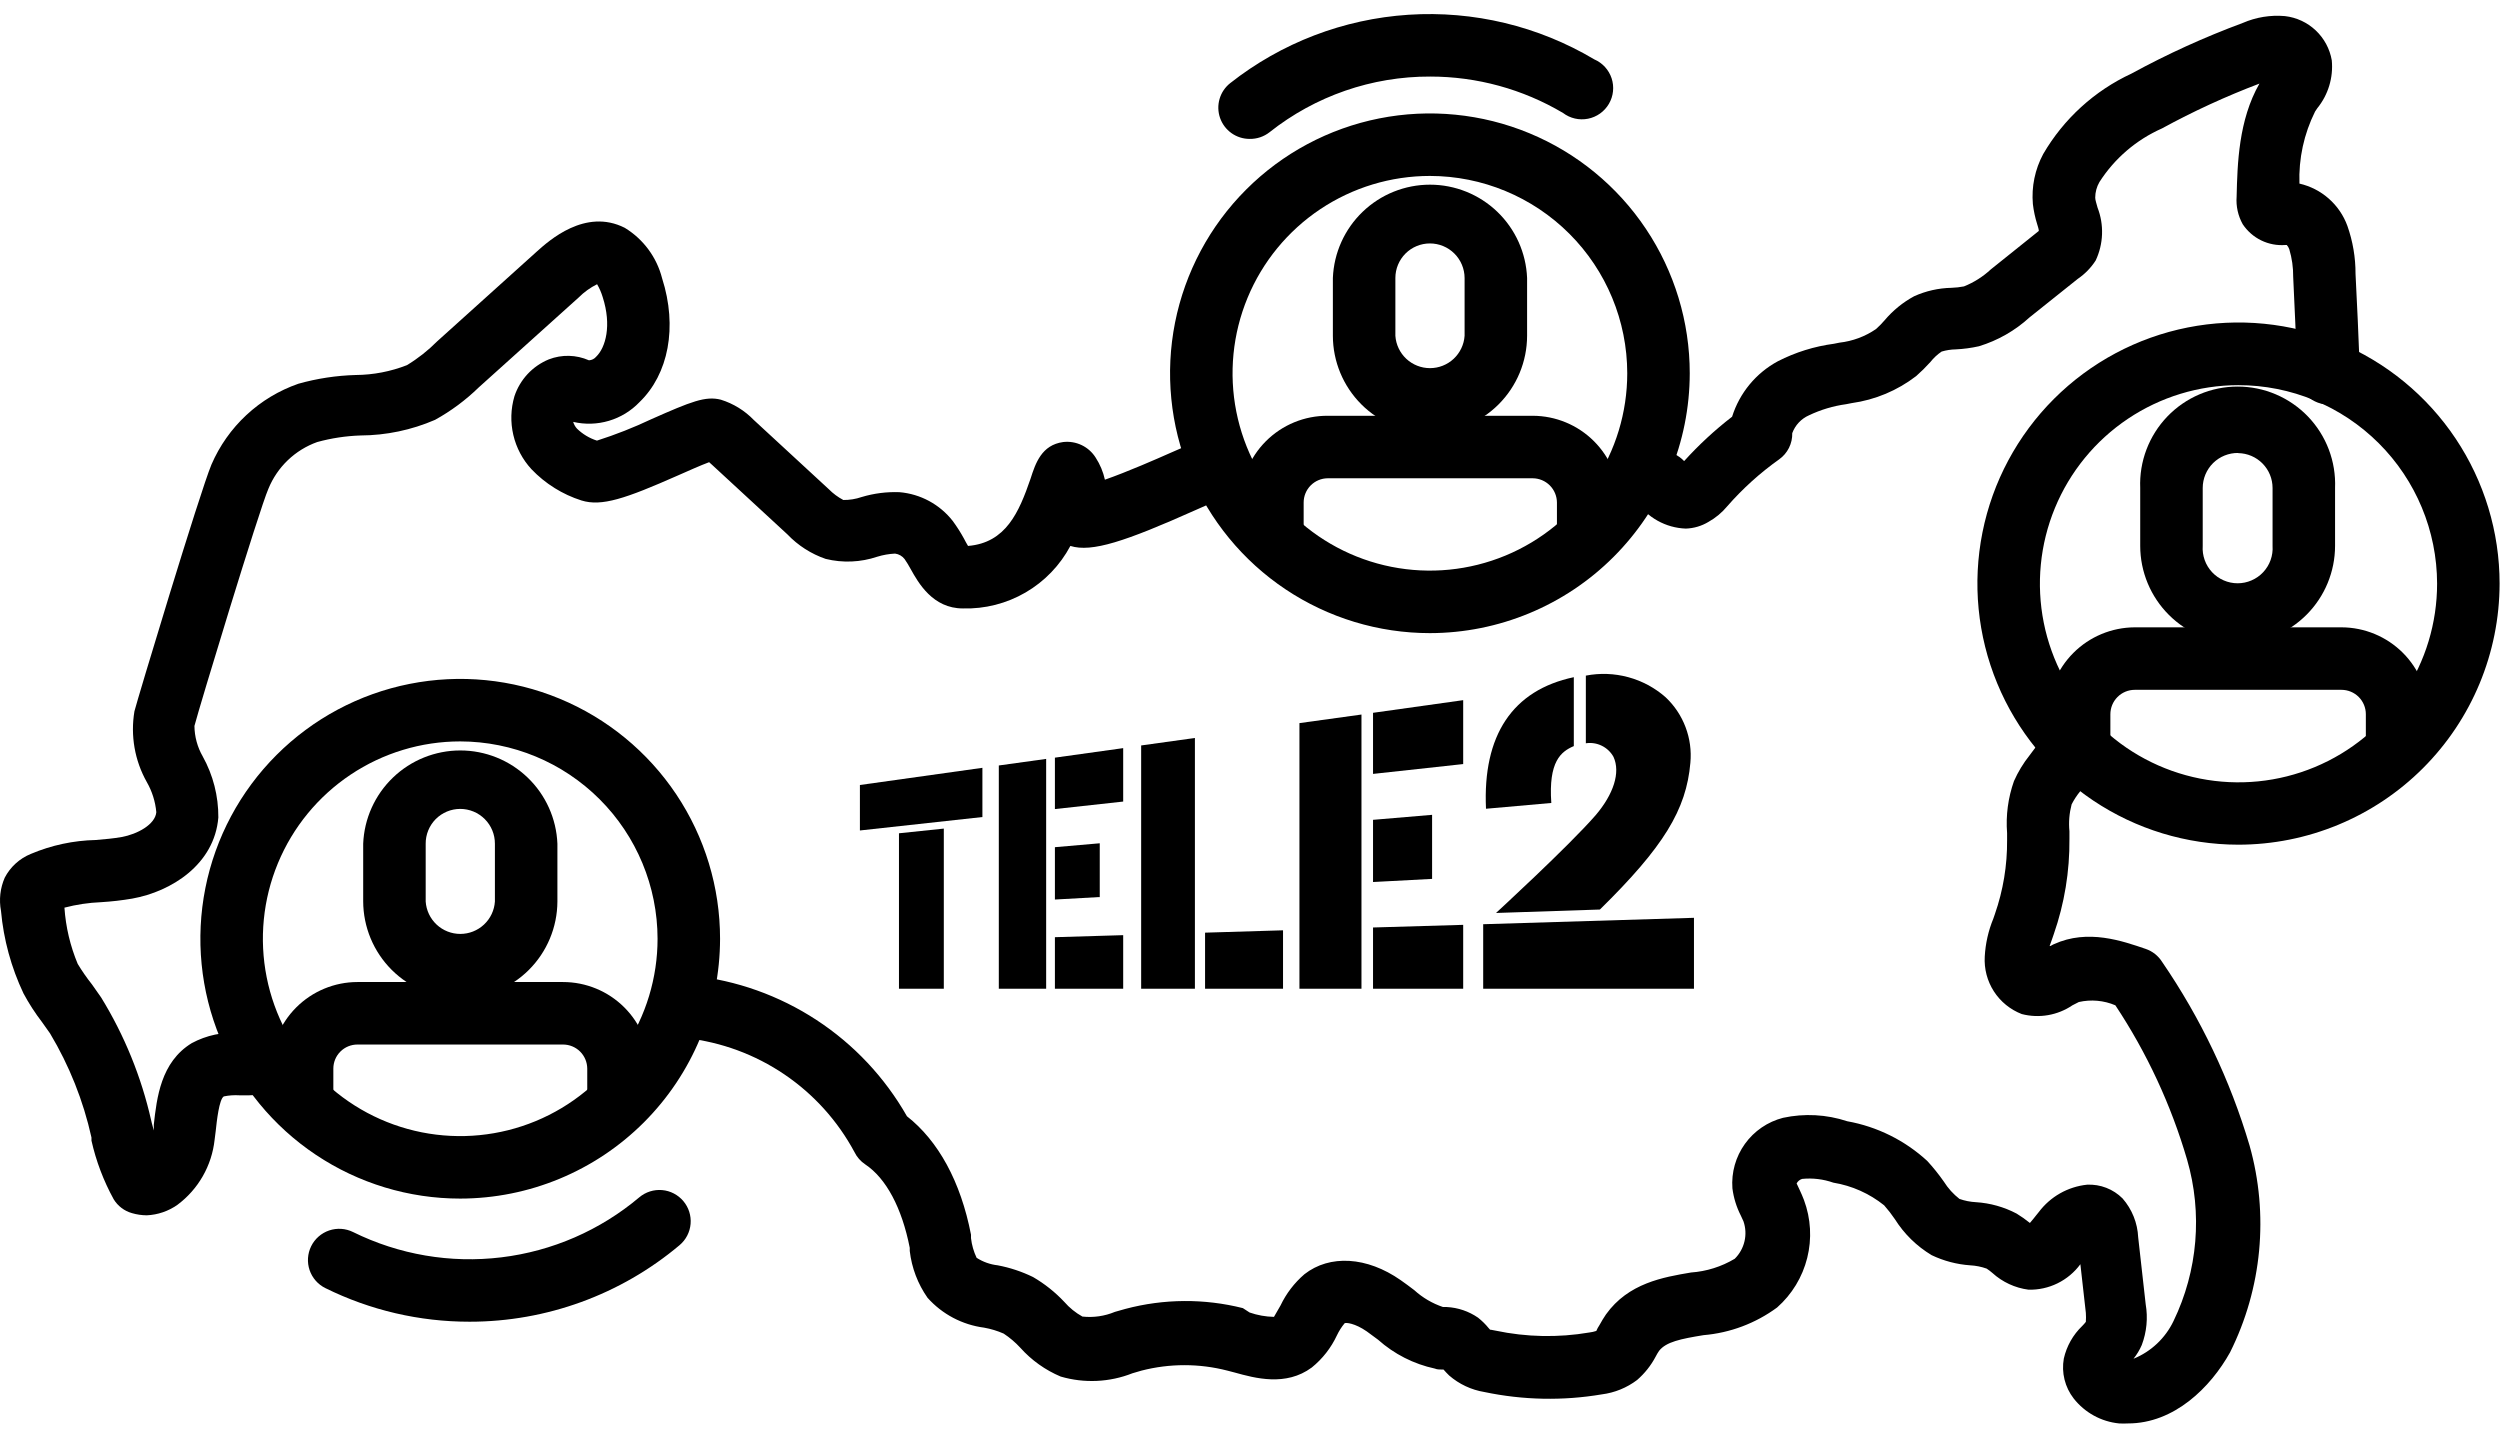 <svg width="160" height="92" viewBox="0 0 160 92" fill="none"
  xmlns="http://www.w3.org/2000/svg">
  <path d="M9.394 77.78C9.072 77.778 8.753 77.731 8.444 77.64C7.955 77.502 7.537 77.184 7.274 76.75C6.627 75.573 6.149 74.31 5.854 73V72.8C5.334 70.452 4.439 68.203 3.204 66.14C3.034 65.89 2.864 65.66 2.694 65.42C2.248 64.84 1.85 64.224 1.504 63.58C0.717 61.918 0.229 60.131 0.064 58.3C-0.073 57.582 0.011 56.839 0.304 56.17C0.663 55.481 1.255 54.943 1.974 54.65C3.292 54.092 4.704 53.79 6.134 53.76C6.724 53.71 7.274 53.66 7.784 53.57C8.784 53.39 9.934 52.77 10.004 51.98C9.942 51.3 9.734 50.642 9.394 50.05C8.62 48.675 8.342 47.076 8.604 45.52C8.774 44.83 12.784 31.52 13.534 29.73C14.052 28.53 14.814 27.45 15.771 26.56C16.728 25.67 17.86 24.989 19.094 24.56C20.293 24.222 21.529 24.034 22.774 24C23.893 23.991 25.002 23.778 26.044 23.37C26.747 22.944 27.395 22.433 27.974 21.85L34.354 16.1C35.124 15.41 37.454 13.3 39.984 14.58C41.172 15.303 42.03 16.462 42.374 17.81C43.374 20.93 42.784 23.95 40.924 25.74C40.388 26.3 39.715 26.711 38.971 26.932C38.228 27.153 37.439 27.177 36.684 27C36.73 27.16 36.812 27.307 36.924 27.43C37.285 27.783 37.723 28.046 38.204 28.2C39.4 27.818 40.569 27.357 41.704 26.82C44.234 25.7 45.154 25.33 46.134 25.58C46.935 25.829 47.661 26.276 48.244 26.88L53.044 31.31C53.317 31.586 53.631 31.819 53.974 32C54.372 32.003 54.768 31.939 55.144 31.81C55.931 31.573 56.752 31.468 57.574 31.5C58.237 31.557 58.88 31.75 59.465 32.066C60.05 32.383 60.564 32.816 60.974 33.34C61.239 33.7 61.48 34.077 61.694 34.47C61.764 34.61 61.864 34.79 61.954 34.94C64.374 34.74 65.214 32.79 65.954 30.64C66.274 29.64 66.664 28.48 68.044 28.29C68.45 28.243 68.861 28.312 69.229 28.489C69.597 28.666 69.907 28.943 70.124 29.29C70.403 29.721 70.603 30.198 70.714 30.7C72.124 30.21 74.084 29.35 74.894 28.99C75.704 28.63 76.154 28.44 76.464 28.33C76.849 28.005 77.342 27.837 77.846 27.86C78.349 27.883 78.825 28.095 79.179 28.453C79.533 28.812 79.738 29.291 79.754 29.795C79.769 30.299 79.595 30.79 79.264 31.17C78.859 31.613 78.34 31.938 77.764 32.11C77.554 32.18 77.094 32.39 76.504 32.65C72.024 34.65 69.874 35.37 68.504 34.94C67.844 36.181 66.849 37.213 65.634 37.92C64.418 38.627 63.029 38.98 61.624 38.94C59.694 38.94 58.774 37.3 58.284 36.42C58.166 36.2 58.035 35.986 57.894 35.78C57.745 35.587 57.526 35.461 57.284 35.43C56.897 35.448 56.514 35.516 56.144 35.63C55.08 35.989 53.935 36.038 52.844 35.77C51.913 35.45 51.073 34.912 50.394 34.2L45.584 29.76L45.384 29.58C44.844 29.78 43.994 30.16 43.384 30.43C40.014 31.92 38.504 32.43 37.214 32.03C35.996 31.642 34.896 30.954 34.014 30.03C33.444 29.412 33.044 28.657 32.853 27.838C32.662 27.02 32.686 26.166 32.924 25.36C33.099 24.831 33.387 24.347 33.766 23.939C34.146 23.532 34.609 23.212 35.124 23C35.955 22.678 36.879 22.7 37.694 23.06C37.782 23.055 37.869 23.032 37.948 22.993C38.027 22.953 38.097 22.898 38.154 22.83C38.764 22.24 39.154 20.83 38.574 19.02C38.487 18.73 38.367 18.451 38.214 18.19C37.777 18.407 37.378 18.694 37.034 19.04L30.644 24.79C29.808 25.605 28.866 26.305 27.844 26.87C26.338 27.522 24.715 27.863 23.074 27.87C22.137 27.901 21.208 28.042 20.304 28.29C19.6 28.541 18.958 28.938 18.418 29.455C17.879 29.972 17.455 30.597 17.174 31.29C16.594 32.61 12.744 45.29 12.444 46.46C12.451 47.144 12.633 47.816 12.974 48.41C13.639 49.605 13.983 50.952 13.974 52.32C13.724 55.32 10.974 57.06 8.464 57.51C7.802 57.623 7.134 57.7 6.464 57.74C5.674 57.772 4.889 57.889 4.124 58.09C4.208 59.328 4.495 60.544 4.974 61.69C5.249 62.145 5.553 62.583 5.884 63L6.474 63.84C7.965 66.266 9.046 68.922 9.674 71.7L9.724 71.91L9.844 72.35V71.97C10.034 70.28 10.284 67.97 12.274 66.76C13.211 66.256 14.273 66.03 15.334 66.11H15.814C15.975 66.106 16.133 66.076 16.284 66.02C16.529 65.903 16.795 65.837 17.066 65.826C17.337 65.816 17.608 65.861 17.861 65.958C18.115 66.055 18.346 66.203 18.54 66.392C18.735 66.581 18.888 66.808 18.992 67.059C19.096 67.31 19.148 67.579 19.145 67.85C19.141 68.122 19.083 68.389 18.972 68.637C18.862 68.885 18.703 69.108 18.503 69.293C18.304 69.477 18.07 69.619 17.814 69.71C17.223 69.95 16.592 70.082 15.954 70.1H15.324C14.989 70.079 14.653 70.102 14.324 70.17C14.024 70.35 13.874 71.74 13.804 72.4L13.734 72.95C13.645 73.769 13.387 74.562 12.977 75.278C12.568 75.993 12.015 76.617 11.354 77.11C10.778 77.515 10.098 77.748 9.394 77.78Z" fill="black"/>
  <path d="M107.894 33.83C107.259 33.808 106.639 33.635 106.084 33.325C105.529 33.016 105.056 32.578 104.704 32.05C104.405 31.638 104.275 31.128 104.339 30.623C104.404 30.118 104.658 29.657 105.051 29.333C105.443 29.009 105.945 28.847 106.452 28.88C106.96 28.913 107.436 29.138 107.784 29.51C108.721 28.474 109.748 27.523 110.854 26.67C111.331 25.15 112.382 23.876 113.784 23.12C114.908 22.544 116.122 22.166 117.374 22L117.724 21.93C118.563 21.836 119.367 21.537 120.064 21.06C120.26 20.886 120.443 20.699 120.614 20.5C121.142 19.873 121.783 19.35 122.504 18.96C123.256 18.62 124.069 18.437 124.894 18.42C125.163 18.411 125.43 18.381 125.694 18.33C126.329 18.075 126.913 17.706 127.414 17.24L130.484 14.78C130.484 14.64 130.404 14.46 130.374 14.33C130.245 13.916 130.155 13.491 130.104 13.06C130.008 11.952 130.238 10.84 130.764 9.86C132.076 7.605 134.048 5.808 136.414 4.71C138.706 3.46 141.086 2.377 143.534 1.47C144.383 1.101 145.311 0.949 146.234 1.03C146.973 1.114 147.664 1.435 148.205 1.945C148.746 2.456 149.107 3.127 149.234 3.86C149.339 4.966 149.005 6.068 148.304 6.93L148.164 7.14C147.452 8.569 147.108 10.154 147.164 11.75C147.861 11.909 148.508 12.24 149.044 12.714C149.58 13.187 149.99 13.787 150.234 14.46C150.581 15.446 150.757 16.484 150.754 17.53C150.834 19.09 150.964 21.83 151.034 23.82C151.043 24.082 151.001 24.345 150.909 24.591C150.817 24.837 150.677 25.063 150.498 25.255C150.319 25.447 150.103 25.602 149.864 25.711C149.625 25.82 149.367 25.881 149.104 25.89C148.841 25.899 148.579 25.857 148.333 25.765C148.087 25.673 147.861 25.533 147.669 25.354C147.477 25.175 147.322 24.959 147.213 24.72C147.104 24.481 147.043 24.223 147.034 23.96C146.964 21.96 146.834 19.27 146.764 17.72C146.77 17.121 146.685 16.524 146.514 15.95C146.479 15.85 146.425 15.758 146.354 15.68H146.264C145.732 15.721 145.198 15.62 144.718 15.386C144.238 15.152 143.83 14.794 143.534 14.35C143.233 13.811 143.097 13.195 143.144 12.58C143.194 10.5 143.264 7.69 144.604 5.35C142.461 6.163 140.376 7.122 138.364 8.22C136.723 8.946 135.332 10.139 134.364 11.65C134.188 11.954 134.095 12.299 134.094 12.65C134.094 12.81 134.184 13.05 134.244 13.29C134.454 13.832 134.551 14.411 134.53 14.992C134.51 15.573 134.371 16.144 134.124 16.67C133.824 17.137 133.433 17.538 132.974 17.85L129.894 20.31C128.966 21.16 127.859 21.793 126.654 22.16C126.167 22.269 125.672 22.336 125.174 22.36C124.866 22.365 124.56 22.412 124.264 22.5C123.991 22.685 123.748 22.911 123.544 23.17C123.258 23.487 122.954 23.788 122.634 24.07C121.431 24.995 120.007 25.591 118.504 25.8L118.144 25.87C117.322 25.983 116.523 26.223 115.774 26.58C115.528 26.688 115.307 26.845 115.123 27.041C114.939 27.237 114.797 27.468 114.704 27.72C114.712 28.047 114.64 28.372 114.494 28.665C114.347 28.957 114.131 29.21 113.864 29.4C112.643 30.266 111.529 31.273 110.544 32.4C110.209 32.804 109.802 33.143 109.344 33.4C108.905 33.665 108.406 33.813 107.894 33.83Z" fill="black"/>
  <path d="M136.194 91.1C136.004 91.11 135.814 91.11 135.624 91.1C135.056 91.044 134.505 90.873 134.005 90.598C133.505 90.323 133.066 89.949 132.714 89.5C132.437 89.143 132.237 88.731 132.129 88.292C132.02 87.853 132.005 87.396 132.084 86.95C132.263 86.153 132.674 85.426 133.264 84.86C133.346 84.779 133.423 84.692 133.494 84.6C133.508 84.407 133.508 84.213 133.494 84.02L133.144 80.91C132.762 81.429 132.261 81.848 131.683 82.132C131.105 82.416 130.467 82.556 129.824 82.54C128.963 82.427 128.157 82.054 127.514 81.47C127.397 81.368 127.274 81.275 127.144 81.19C126.803 81.069 126.445 80.998 126.084 80.98C125.23 80.919 124.396 80.699 123.624 80.33C122.671 79.758 121.866 78.97 121.274 78.03C121.064 77.718 120.834 77.421 120.584 77.14C119.643 76.385 118.524 75.885 117.334 75.69C116.693 75.464 116.01 75.382 115.334 75.45C115.259 75.473 115.19 75.51 115.13 75.56C115.07 75.61 115.02 75.671 114.984 75.74C114.984 75.74 115.114 76.02 115.194 76.19C115.274 76.36 115.374 76.59 115.454 76.8C115.896 77.986 115.969 79.279 115.662 80.507C115.355 81.736 114.683 82.842 113.734 83.68C112.357 84.693 110.727 85.306 109.024 85.45C107.554 85.69 106.634 85.88 106.184 86.45C106.102 86.569 106.029 86.692 105.964 86.82C105.664 87.39 105.26 87.898 104.774 88.32C104.114 88.819 103.334 89.136 102.514 89.24C100.023 89.661 97.476 89.61 95.004 89.09C94.167 88.953 93.384 88.586 92.744 88.03C92.614 87.91 92.504 87.78 92.384 87.65H92.274C92.124 87.65 91.974 87.65 91.834 87.59C90.481 87.299 89.227 86.661 88.194 85.74L87.474 85.21C86.714 84.68 86.124 84.63 86.054 84.69C85.859 84.926 85.695 85.184 85.564 85.46C85.191 86.26 84.64 86.965 83.954 87.52C82.294 88.75 80.314 88.2 79.014 87.84L78.554 87.72C76.75 87.254 74.858 87.254 73.054 87.72L72.474 87.89C71.01 88.468 69.395 88.542 67.884 88.1C66.899 87.685 66.017 87.056 65.304 86.26C64.986 85.914 64.627 85.608 64.234 85.35C63.834 85.174 63.414 85.047 62.984 84.97C61.587 84.788 60.303 84.11 59.364 83.06C58.74 82.171 58.348 81.139 58.224 80.06V79.86C57.724 77.31 56.714 75.41 55.374 74.52C55.078 74.323 54.839 74.05 54.684 73.73C53.612 71.734 52.072 70.028 50.197 68.759C48.321 67.489 46.165 66.693 43.914 66.44C43.383 66.39 42.895 66.131 42.555 65.72C42.216 65.309 42.053 64.781 42.104 64.25C42.154 63.72 42.413 63.231 42.824 62.892C43.235 62.552 43.763 62.39 44.294 62.44C47.136 62.741 49.865 63.714 52.256 65.279C54.647 66.844 56.631 68.956 58.044 71.44C60.044 73.01 61.484 75.61 62.144 79.02V79.24C62.194 79.677 62.315 80.103 62.504 80.5C62.911 80.762 63.373 80.926 63.854 80.98C64.637 81.128 65.397 81.38 66.114 81.73C66.854 82.16 67.528 82.696 68.114 83.32C68.443 83.698 68.835 84.016 69.274 84.26C69.981 84.337 70.697 84.234 71.354 83.96L72.024 83.77C74.486 83.115 77.073 83.098 79.544 83.72L79.974 84C80.476 84.175 81.002 84.269 81.534 84.28C81.534 84.28 81.804 83.82 81.954 83.55C82.319 82.784 82.84 82.103 83.484 81.55C85.104 80.28 87.484 80.42 89.644 81.93C89.934 82.13 90.224 82.35 90.514 82.57C91.046 83.053 91.672 83.421 92.354 83.65H92.594C93.311 83.687 94.003 83.922 94.594 84.33C94.844 84.528 95.073 84.752 95.274 85L95.364 85.1C95.364 85.1 95.444 85.1 95.714 85.16C97.688 85.578 99.724 85.619 101.714 85.28C101.867 85.261 102.017 85.228 102.164 85.18C102.218 85.05 102.285 84.926 102.364 84.81C102.492 84.573 102.632 84.343 102.784 84.12C104.214 82.12 106.444 81.74 108.224 81.44C109.213 81.37 110.172 81.069 111.024 80.56C111.332 80.255 111.548 79.868 111.647 79.446C111.747 79.023 111.724 78.581 111.584 78.17C111.534 78.05 111.474 77.92 111.414 77.8C111.134 77.252 110.951 76.66 110.874 76.05C110.8 75.038 111.083 74.032 111.676 73.207C112.268 72.383 113.131 71.793 114.114 71.54C115.479 71.245 116.898 71.321 118.224 71.76C120.137 72.103 121.913 72.984 123.344 74.3C123.726 74.716 124.08 75.157 124.404 75.62C124.67 76.045 125.009 76.421 125.404 76.73C125.745 76.851 126.102 76.921 126.464 76.94C127.372 76.997 128.259 77.246 129.064 77.67C129.36 77.851 129.644 78.051 129.914 78.27C130.054 78.11 130.204 77.92 130.314 77.78L130.484 77.57C130.851 77.082 131.314 76.674 131.846 76.373C132.378 76.072 132.966 75.883 133.574 75.82C133.993 75.8 134.411 75.868 134.802 76.02C135.193 76.171 135.548 76.403 135.844 76.7C136.45 77.393 136.802 78.271 136.844 79.19L137.324 83.47C137.474 84.347 137.388 85.248 137.074 86.08C136.937 86.396 136.759 86.692 136.544 86.96C137.667 86.504 138.58 85.644 139.104 84.55C140.66 81.332 140.969 77.653 139.974 74.22C138.949 70.715 137.402 67.384 135.384 64.34C134.645 64.025 133.826 63.952 133.044 64.13L132.634 64.34C132.164 64.658 131.633 64.872 131.074 64.969C130.515 65.065 129.943 65.042 129.394 64.9C128.66 64.617 128.034 64.108 127.608 63.447C127.182 62.785 126.978 62.006 127.024 61.22C127.069 60.385 127.255 59.563 127.574 58.79L127.674 58.5C128.203 56.98 128.467 55.38 128.454 53.77V53.32C128.366 52.192 128.516 51.057 128.894 49.99C129.155 49.4 129.491 48.845 129.894 48.34C130.414 47.64 130.894 47 131.404 46.34C131.739 45.929 132.224 45.668 132.752 45.615C133.28 45.561 133.808 45.72 134.219 46.055C134.63 46.391 134.891 46.876 134.944 47.404C134.998 47.932 134.839 48.459 134.504 48.87C134.034 49.45 133.584 50.05 133.134 50.64C132.921 50.9 132.736 51.181 132.584 51.48C132.435 52.041 132.387 52.623 132.444 53.2V53.69C132.463 55.763 132.125 57.823 131.444 59.78L131.334 60.1L131.174 60.55C131.264 60.55 131.354 60.46 131.444 60.43C133.624 59.43 135.854 60.23 137.324 60.73C137.759 60.878 138.129 61.171 138.374 61.56C140.844 65.163 142.734 69.131 143.974 73.32C145.216 77.732 144.77 82.449 142.724 86.55C141.474 88.8 139.144 91.1 136.194 91.1Z" fill="black"/>
  <path d="M29.454 76.71C26.165 76.71 22.95 75.735 20.215 73.907C17.48 72.08 15.349 69.483 14.09 66.444C12.831 63.406 12.502 60.062 13.144 56.836C13.785 53.61 15.369 50.647 17.695 48.321C20.021 45.995 22.984 44.411 26.21 43.77C29.436 43.128 32.779 43.457 35.818 44.716C38.857 45.975 41.454 48.106 43.282 50.841C45.109 53.576 46.084 56.791 46.084 60.08C46.079 64.489 44.325 68.716 41.208 71.834C38.09 74.951 33.863 76.705 29.454 76.71ZM29.454 47.45C26.956 47.45 24.514 48.191 22.437 49.579C20.36 50.967 18.742 52.939 17.786 55.247C16.83 57.555 16.58 60.094 17.067 62.544C17.554 64.994 18.757 67.245 20.523 69.011C22.29 70.777 24.54 71.98 26.99 72.468C29.44 72.955 31.98 72.705 34.288 71.749C36.595 70.793 38.568 69.174 39.956 67.097C41.343 65.02 42.084 62.578 42.084 60.08C42.079 56.732 40.747 53.523 38.379 51.155C36.012 48.788 32.802 47.456 29.454 47.45Z" fill="black"/>
  <path d="M29.454 63.89C27.808 63.887 26.23 63.232 25.066 62.068C23.902 60.904 23.247 59.326 23.244 57.68V54C23.308 52.395 23.991 50.877 25.15 49.764C26.308 48.651 27.853 48.029 29.459 48.029C31.066 48.029 32.61 48.651 33.768 49.764C34.927 50.877 35.61 52.395 35.674 54V57.7C35.666 59.344 35.007 60.919 33.842 62.079C32.676 63.239 31.099 63.89 29.454 63.89ZM29.454 51.77C29.162 51.77 28.873 51.828 28.604 51.94C28.334 52.052 28.09 52.217 27.884 52.424C27.679 52.632 27.517 52.878 27.407 53.148C27.297 53.419 27.241 53.708 27.244 54V57.7C27.282 58.262 27.532 58.788 27.943 59.173C28.354 59.557 28.896 59.771 29.459 59.771C30.022 59.771 30.564 59.557 30.975 59.173C31.387 58.788 31.636 58.262 31.674 57.7V54C31.675 53.708 31.619 53.418 31.508 53.147C31.397 52.877 31.234 52.631 31.027 52.424C30.821 52.217 30.576 52.052 30.306 51.94C30.036 51.828 29.747 51.77 29.454 51.77Z" fill="black"/>
  <path d="M19.334 72.39C18.804 72.39 18.295 72.179 17.92 71.804C17.545 71.429 17.334 70.92 17.334 70.39V68.39C17.337 66.921 17.921 65.513 18.959 64.475C19.998 63.437 21.405 62.852 22.874 62.85H36.034C37.504 62.85 38.914 63.433 39.955 64.472C40.995 65.51 41.581 66.919 41.584 68.39V70.39C41.584 70.92 41.373 71.429 40.998 71.804C40.623 72.179 40.114 72.39 39.584 72.39C39.054 72.39 38.545 72.179 38.17 71.804C37.795 71.429 37.584 70.92 37.584 70.39V68.39C37.581 67.98 37.417 67.589 37.127 67.3C36.836 67.011 36.443 66.85 36.034 66.85H22.874C22.465 66.85 22.074 67.012 21.785 67.301C21.496 67.59 21.334 67.981 21.334 68.39V70.39C21.334 70.92 21.123 71.429 20.748 71.804C20.373 72.179 19.864 72.39 19.334 72.39Z" fill="black"/>
  <path d="M143.244 54.06C139.94 54.056 136.711 53.072 133.966 51.234C131.22 49.395 129.082 46.784 127.82 43.73C126.558 40.677 126.23 37.318 126.877 34.077C127.524 30.837 129.117 27.862 131.455 25.527C133.793 23.192 136.77 21.602 140.011 20.959C143.252 20.316 146.611 20.648 149.663 21.913C152.715 23.179 155.324 25.321 157.159 28.068C158.994 30.816 159.974 34.046 159.974 37.35C159.968 41.783 158.203 46.033 155.067 49.167C151.93 52.3 147.677 54.06 143.244 54.06ZM143.244 24.65C140.73 24.654 138.275 25.403 136.187 26.802C134.099 28.201 132.473 30.189 131.515 32.512C130.556 34.835 130.308 37.391 130.801 39.855C131.295 42.32 132.508 44.582 134.287 46.358C136.066 48.133 138.332 49.34 140.798 49.828C143.263 50.316 145.818 50.062 148.139 49.097C150.46 48.133 152.443 46.503 153.838 44.412C155.232 42.321 155.976 39.863 155.974 37.35C155.968 33.978 154.625 30.746 152.238 28.365C149.85 25.983 146.616 24.647 143.244 24.65Z" fill="black"/>
  <path d="M30.054 84.59C26.853 84.593 23.694 83.858 20.824 82.439C20.348 82.205 19.985 81.79 19.814 81.288C19.644 80.785 19.68 80.236 19.914 79.76C20.149 79.283 20.563 78.92 21.066 78.749C21.569 78.579 22.118 78.615 22.594 78.85C25.533 80.301 28.831 80.865 32.085 80.47C35.339 80.076 38.407 78.741 40.914 76.629C41.32 76.287 41.845 76.12 42.374 76.165C42.903 76.21 43.392 76.464 43.734 76.87C44.076 77.275 44.243 77.8 44.198 78.329C44.153 78.858 43.9 79.347 43.494 79.689C39.731 82.855 34.972 84.591 30.054 84.59Z" fill="black"/>
  <path d="M143.244 41.18C142.422 41.183 141.608 41.023 140.848 40.711C140.088 40.399 139.397 39.94 138.815 39.36C138.233 38.78 137.77 38.092 137.454 37.333C137.138 36.575 136.975 35.762 136.974 34.94V31.23C136.94 30.39 137.076 29.552 137.375 28.766C137.673 27.981 138.127 27.263 138.709 26.657C139.291 26.051 139.99 25.569 140.763 25.239C141.536 24.91 142.368 24.74 143.209 24.74C144.049 24.74 144.881 24.91 145.654 25.239C146.428 25.569 147.126 26.051 147.709 26.657C148.291 27.263 148.745 27.981 149.043 28.766C149.341 29.552 149.477 30.39 149.444 31.23V34.94C149.441 36.587 148.788 38.167 147.627 39.335C146.466 40.504 144.891 41.167 143.244 41.18ZM143.244 28.99C142.947 28.986 142.653 29.041 142.377 29.152C142.102 29.263 141.852 29.427 141.64 29.635C141.429 29.844 141.262 30.092 141.147 30.366C141.033 30.64 140.974 30.933 140.974 31.23V34.94C140.953 35.246 140.996 35.553 141.099 35.842C141.202 36.131 141.363 36.396 141.573 36.62C141.782 36.844 142.036 37.022 142.317 37.144C142.598 37.267 142.902 37.33 143.209 37.33C143.516 37.33 143.819 37.267 144.1 37.144C144.382 37.022 144.635 36.844 144.845 36.62C145.054 36.396 145.216 36.131 145.319 35.842C145.422 35.553 145.464 35.246 145.444 34.94V31.23C145.444 30.644 145.213 30.081 144.801 29.664C144.389 29.246 143.83 29.008 143.244 29V28.99Z" fill="black"/>
  <path d="M153.414 49.709C152.884 49.709 152.375 49.499 152 49.124C151.625 48.749 151.414 48.24 151.414 47.709V45.709C151.414 45.296 151.25 44.899 150.958 44.606C150.665 44.314 150.268 44.149 149.854 44.149H136.624C136.419 44.149 136.215 44.19 136.025 44.269C135.835 44.348 135.663 44.464 135.518 44.61C135.373 44.756 135.258 44.929 135.18 45.119C135.103 45.31 135.063 45.514 135.064 45.719V47.719C135.064 48.25 134.854 48.759 134.479 49.134C134.104 49.509 133.595 49.719 133.064 49.719C132.534 49.719 132.025 49.509 131.65 49.134C131.275 48.759 131.064 48.25 131.064 47.719V45.719C131.067 44.245 131.653 42.831 132.695 41.787C133.737 40.743 135.15 40.155 136.624 40.149H149.854C151.33 40.152 152.744 40.74 153.787 41.784C154.829 42.829 155.414 44.244 155.414 45.719V47.719C155.412 48.248 155.2 48.754 154.825 49.127C154.45 49.5 153.943 49.709 153.414 49.709Z" fill="black"/>
  <path d="M91.514 40.52C88.225 40.52 85.01 39.544 82.275 37.717C79.54 35.89 77.408 33.292 76.15 30.254C74.891 27.215 74.562 23.871 75.203 20.645C75.845 17.419 77.429 14.456 79.755 12.131C82.08 9.805 85.043 8.221 88.269 7.579C91.495 6.938 94.839 7.267 97.878 8.526C100.917 9.784 103.514 11.916 105.341 14.651C107.168 17.385 108.144 20.601 108.144 23.89C108.139 28.299 106.385 32.526 103.267 35.643C100.15 38.761 95.923 40.514 91.514 40.52ZM91.514 11.26C89.016 11.26 86.574 12.001 84.497 13.388C82.42 14.776 80.801 16.749 79.845 19.056C78.889 21.364 78.639 23.904 79.126 26.354C79.614 28.804 80.817 31.054 82.583 32.821C84.349 34.587 86.6 35.79 89.05 36.277C91.5 36.764 94.039 36.514 96.347 35.558C98.655 34.602 100.627 32.984 102.015 30.907C103.403 28.83 104.144 26.388 104.144 23.89C104.141 20.541 102.81 17.33 100.442 14.962C98.074 12.594 94.863 11.262 91.514 11.26Z" fill="black"/>
  <path d="M79.974 8.89C79.558 8.89 79.153 8.761 78.814 8.52C78.475 8.279 78.22 7.939 78.083 7.546C77.947 7.153 77.936 6.728 78.053 6.329C78.169 5.93 78.407 5.577 78.734 5.32C82.009 2.741 85.988 1.215 90.148 0.944C94.307 0.673 98.451 1.668 102.034 3.8C102.294 3.912 102.527 4.078 102.718 4.286C102.909 4.495 103.054 4.742 103.143 5.011C103.231 5.28 103.262 5.565 103.232 5.846C103.203 6.128 103.113 6.4 102.971 6.644C102.828 6.889 102.635 7.1 102.405 7.265C102.174 7.429 101.912 7.543 101.634 7.598C101.356 7.654 101.07 7.649 100.794 7.586C100.518 7.522 100.259 7.401 100.034 7.23C97.461 5.704 94.525 4.899 91.534 4.9C87.802 4.887 84.178 6.142 81.254 8.46C80.89 8.747 80.437 8.899 79.974 8.89Z" fill="black"/>
  <path d="M91.514 27.7C89.868 27.697 88.29 27.042 87.126 25.878C85.962 24.714 85.306 23.136 85.304 21.49V17.79C85.368 16.185 86.051 14.667 87.21 13.554C88.368 12.441 89.912 11.819 91.519 11.819C93.125 11.819 94.669 12.441 95.828 13.554C96.986 14.667 97.669 16.185 97.734 17.79V21.49C97.731 23.138 97.075 24.717 95.908 25.882C94.742 27.046 93.162 27.7 91.514 27.7ZM91.514 15.58C90.928 15.58 90.365 15.813 89.951 16.227C89.537 16.642 89.304 17.204 89.304 17.79V21.49C89.341 22.052 89.591 22.578 90.002 22.963C90.414 23.347 90.956 23.561 91.519 23.561C92.082 23.561 92.624 23.347 93.035 22.963C93.446 22.578 93.696 22.052 93.734 21.49V17.79C93.731 17.203 93.496 16.641 93.08 16.227C92.664 15.812 92.101 15.58 91.514 15.58Z" fill="black"/>
  <path d="M81.394 36.2C80.863 36.2 80.355 35.989 79.98 35.614C79.604 35.239 79.394 34.73 79.394 34.2V32.2C79.388 31.465 79.529 30.736 79.807 30.056C80.086 29.376 80.496 28.759 81.016 28.238C81.535 27.718 82.152 27.307 82.831 27.027C83.511 26.747 84.239 26.605 84.974 26.61H98.094C99.565 26.612 100.975 27.198 102.015 28.238C103.055 29.278 103.641 30.688 103.644 32.16V34.16C103.644 34.69 103.433 35.199 103.058 35.574C102.683 35.949 102.174 36.16 101.644 36.16C101.113 36.16 100.605 35.949 100.229 35.574C99.854 35.199 99.644 34.69 99.644 34.16V32.16C99.641 31.749 99.477 31.357 99.187 31.066C98.897 30.776 98.504 30.612 98.094 30.61H84.974C84.564 30.612 84.173 30.777 83.884 31.067C83.596 31.357 83.434 31.75 83.434 32.16V34.16C83.439 34.429 83.39 34.697 83.29 34.947C83.189 35.197 83.039 35.424 82.848 35.614C82.658 35.805 82.431 35.955 82.181 36.055C81.931 36.156 81.663 36.205 81.394 36.2Z" fill="black"/>
  <path d="M55.034 50.24V53.15L62.874 52.29V49.14L55.034 50.24Z" fill="black"/>
  <path d="M57.534 53.33V63.28H60.404V53.03L57.534 53.33Z" fill="black"/>
  <path d="M63.924 48.99V63.28H66.954V48.57L63.924 48.99Z" fill="black"/>
  <path d="M67.514 48.49V51.78L71.884 51.3V47.88L67.514 48.49Z" fill="black"/>
  <path d="M67.514 54.22V57.57L70.384 57.41V53.97L67.514 54.22Z" fill="black"/>
  <path d="M67.514 59.98V63.28H71.884V59.85L67.514 59.98Z" fill="black"/>
  <path d="M83.164 46.279V63.279H87.134V45.73L83.164 46.279Z" fill="black"/>
  <path d="M87.874 45.62V49.53L93.644 48.9V44.81L87.874 45.62Z" fill="black"/>
  <path d="M87.874 52.469V56.449L91.654 56.249V52.149L87.874 52.469Z" fill="black"/>
  <path d="M87.874 59.359V63.279H93.644V59.19L87.874 59.359Z" fill="black"/>
  <path d="M73.034 47.709V63.279H76.474V47.23L73.034 47.709Z" fill="black"/>
  <path d="M77.124 59.69V63.28H82.114V59.54L77.124 59.69Z" fill="black"/>
  <path d="M106.594 44.62C105.906 44.016 105.088 43.577 104.204 43.338C103.32 43.099 102.393 43.065 101.494 43.24V47.57C101.843 47.517 102.199 47.572 102.515 47.728C102.832 47.883 103.093 48.132 103.264 48.44C103.724 49.44 103.264 50.83 102.124 52.17C100.384 54.17 95.744 58.43 95.744 58.43L102.394 58.21C106.464 54.21 107.924 51.83 108.184 48.82C108.256 48.045 108.151 47.264 107.875 46.536C107.6 45.808 107.162 45.153 106.594 44.62Z" fill="black"/>
  <path d="M94.924 59.15V63.28H108.414V58.74L94.924 59.15Z" fill="black"/>
  <path d="M100.724 43.34C96.804 44.17 94.884 47.05 95.104 51.76L99.284 51.39C99.094 48.73 99.904 48.1 100.724 47.75V43.34Z" fill="black"/>
</svg>
